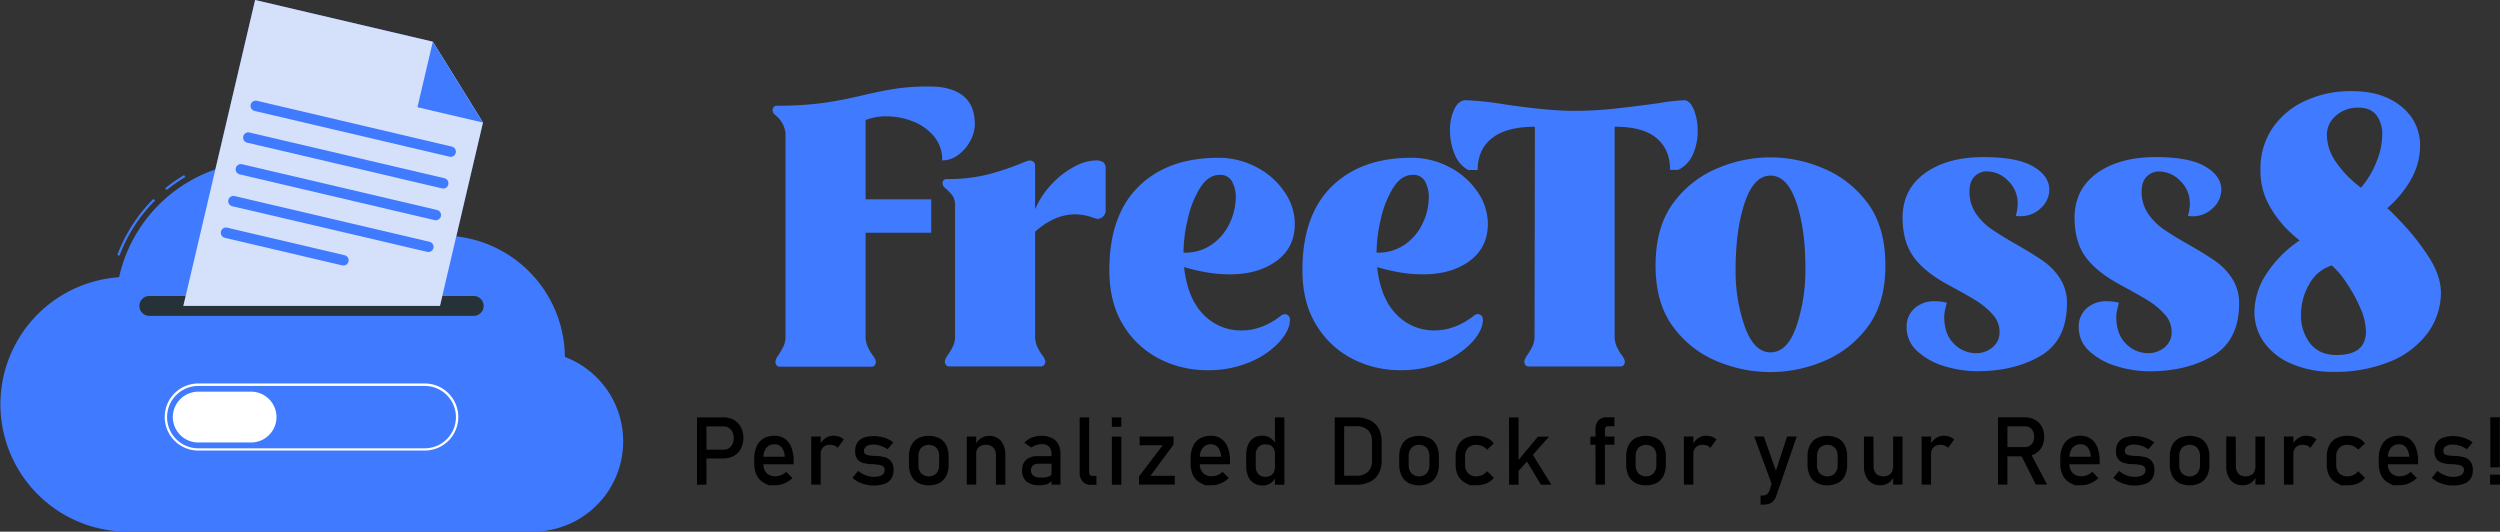 <svg id="Cloud" xmlns="http://www.w3.org/2000/svg" viewBox="0 0 1006.39 214.03"><rect x="0" y="0" width="1006.39" height="214.03" fill="#333333" stroke="none"/><defs><style>.cls-1{fill:#407bff;}.cls-2{fill:#263238;}.cls-3{fill:#fff;}.cls-4{fill:#fafafa;opacity:0.8;}</style></defs><title>logoh</title><path class="cls-1" d="M127.81,214.46l-.59-.72a63.56,63.56,0,0,1,7.6-5.28l.47.8A59.75,59.75,0,0,0,127.81,214.46Z" transform="translate(-60.7 -137.98)"/><path class="cls-1" d="M108.81,240.91l-.87-.32a63.58,63.58,0,0,1,14.5-22.54l.66.66A62.52,62.52,0,0,0,108.81,240.91Z" transform="translate(-60.7 -137.98)"/><path class="cls-1" d="M288.1,281.7a49.29,49.29,0,0,0-67.75-45.3,59.58,59.58,0,0,0-111.71,13.18A51.27,51.27,0,0,0,112,352H275.15a36.35,36.35,0,0,0,13-70.32Z" transform="translate(-60.7 -137.98)"/><path class="cls-2" d="M251.39,265.13H120.81a4,4,0,0,1-4-4h0a4,4,0,0,1,4-4H251.39a4,4,0,0,1,4,4h0A4,4,0,0,1,251.39,265.13Z" transform="translate(-60.7 -137.98)"/><path class="cls-3" d="M231.69,319.35H140.51a13.48,13.48,0,0,1,0-27h91.18a13.48,13.48,0,1,1,0,27Zm-91.18-26a12.55,12.55,0,1,0,0,25.1h91.18a12.55,12.55,0,1,0,0-25.1Z" transform="translate(-60.7 -137.98)"/><path class="cls-3" d="M161.81,316.11h-21.3a10.26,10.26,0,0,1-10.24-10.23h0a10.27,10.27,0,0,1,10.24-10.24h21.3A10.26,10.26,0,0,1,172,305.88h0A10.26,10.26,0,0,1,161.81,316.11Z" transform="translate(-60.7 -137.98)"/><polygon class="cls-1" points="194.42 49.35 177.11 123.13 73.81 123.13 102.7 0 174.23 16.78 194.42 49.35"/><polygon class="cls-4" points="194.42 49.35 177.11 123.13 73.81 123.13 102.7 0 174.23 16.78 194.42 49.35"/><path class="cls-1" d="M241.65,201.05l-78.46-18.41a2.1,2.1,0,0,1-1.57-2.52h0a2.11,2.11,0,0,1,2.53-1.57L242.61,197a2.11,2.11,0,0,1,1.56,2.52h0A2.1,2.1,0,0,1,241.65,201.05Z" transform="translate(-60.7 -137.98)"/><path class="cls-1" d="M238.65,213.82l-78.46-18.41a2.11,2.11,0,0,1-1.57-2.53h0a2.12,2.12,0,0,1,2.53-1.56l78.46,18.41a2.1,2.1,0,0,1,1.56,2.52h0A2.1,2.1,0,0,1,238.65,213.82Z" transform="translate(-60.7 -137.98)"/><path class="cls-1" d="M235.65,226.59l-78.46-18.41a2.11,2.11,0,0,1-1.56-2.53h0a2.1,2.1,0,0,1,2.52-1.56l78.46,18.41a2.1,2.1,0,0,1,1.57,2.52h0A2.11,2.11,0,0,1,235.65,226.59Z" transform="translate(-60.7 -137.98)"/><path class="cls-1" d="M232.66,239.36,154.2,221a2.11,2.11,0,0,1-1.57-2.53h0a2.11,2.11,0,0,1,2.53-1.56l78.46,18.41a2.1,2.1,0,0,1,1.56,2.52h0A2.1,2.1,0,0,1,232.66,239.36Z" transform="translate(-60.7 -137.98)"/><path class="cls-1" d="M198.47,244.81,151.2,233.72a2.11,2.11,0,0,1-1.56-2.53h0a2.1,2.1,0,0,1,2.52-1.56l47.27,11.09a2.1,2.1,0,0,1,1.56,2.52h0A2.1,2.1,0,0,1,198.47,244.81Z" transform="translate(-60.7 -137.98)"/><polygon class="cls-1" points="194.42 49.35 168.04 43.16 174.23 16.78 194.42 49.35"/><path class="cls-1" d="M448.39,176.54q4.73,3.74,4.73,11.52a14.09,14.09,0,0,1-1.83,6.64,16.31,16.31,0,0,1-4.89,5.65,10.72,10.72,0,0,1-6.41,2.22,14.59,14.59,0,0,0-3.36-9.77,20.66,20.66,0,0,0-8.55-6,29.74,29.74,0,0,0-10.69-2,22.11,22.11,0,0,0-8.24,1.52v31.91h26.41v13.44H409.15v41.68a10,10,0,0,0,.76,4A20.51,20.51,0,0,0,412,281a5.79,5.79,0,0,1,1.3,2.6,2.2,2.2,0,0,1-.46,1.37,1.43,1.43,0,0,1-1.22.61h-37.1a1.45,1.45,0,0,1-1.22-.61,2.26,2.26,0,0,1-.46-1.37A6,6,0,0,1,374,281a33.44,33.44,0,0,0,2.06-3.51,9.14,9.14,0,0,0,.84-4.12v-82a11,11,0,0,0-4.43-7.33,2.31,2.31,0,0,1-.76-1.68,1.93,1.93,0,0,1,.45-1.29,1.53,1.53,0,0,1,1.23-.54,135,135,0,0,0,18.39-1.07q7.71-1.06,16.57-3.2,7.78-1.83,13.51-2.67A90.73,90.73,0,0,1,435,172.8Q443.65,172.8,448.39,176.54Z" transform="translate(-60.7 -137.98)"/><path class="cls-1" d="M504.88,203.33a3.44,3.44,0,0,1,.91,2.75v16.49a3.45,3.45,0,0,1-1,2.52,3.23,3.23,0,0,1-2.37,1l-1.22-.31a21.4,21.4,0,0,0-7.63-1.52q-8.4,0-16.19,7v42a10.05,10.05,0,0,0,.77,4.05,19.89,19.89,0,0,0,2.06,3.59,5.93,5.93,0,0,1,1.3,2.59,2.29,2.29,0,0,1-.46,1.38,1.47,1.47,0,0,1-1.22.61h-37.1a1.46,1.46,0,0,1-1.22-.61,2.23,2.23,0,0,1-.46-1.38,5.94,5.94,0,0,1,1.22-2.59,33.44,33.44,0,0,0,2.06-3.51,9.18,9.18,0,0,0,.84-4.13V221.19a7.73,7.73,0,0,0-.92-4.35,20.29,20.29,0,0,0-3.2-3.28,2.32,2.32,0,0,1-.92-1.83,1.66,1.66,0,0,1,.46-1.22,1.64,1.64,0,0,1,1.22-.46,65.65,65.65,0,0,0,16.87-1.91,107.84,107.84,0,0,0,13.36-4.5,20.71,20.71,0,0,1,3.05-1.07,2.6,2.6,0,0,1,1.61.53,1.73,1.73,0,0,1,.68,1.45v17.71a34.87,34.87,0,0,1,7.26-10.76,34.11,34.11,0,0,1,9.08-6.72,18.9,18.9,0,0,1,7.94-2.21A5.12,5.12,0,0,1,504.88,203.33Z" transform="translate(-60.7 -137.98)"/><path class="cls-1" d="M527.7,282.57A36.2,36.2,0,0,1,513,269.06q-5.73-9.09-5.72-22.37,0-22,11.75-33.59t32.06-11.6a32.5,32.5,0,0,1,15.35,3.74,30.59,30.59,0,0,1,11.29,9.92,22.62,22.62,0,0,1,4.2,12.9q0,9.62-7.4,15t-18.7,5.35a54.56,54.56,0,0,1-10.54-1,79.23,79.23,0,0,1-7.94-1.91q1.38,12.51,7.71,19A20.84,20.84,0,0,0,560.6,271q8.24,0,16-6.1a2.59,2.59,0,0,1,1.22-.46,2.07,2.07,0,0,1,1.53.61,2.31,2.31,0,0,1,.61,1.68q0,4.13-4.2,8.85a33.73,33.73,0,0,1-11.76,8.1A42.79,42.79,0,0,1,546.55,287,41.9,41.9,0,0,1,527.7,282.57Zm20.76-46.11a21.21,21.21,0,0,0,7.25-8.63,24.35,24.35,0,0,0,2.45-10.3,12.8,12.8,0,0,0-1.53-6.57,5.25,5.25,0,0,0-4.89-2.59q-4.57,0-7.86,5.11a40.26,40.26,0,0,0-5,12.52,59.56,59.56,0,0,0-1.75,13.67A18.57,18.57,0,0,0,548.46,236.46Z" transform="translate(-60.7 -137.98)"/><path class="cls-1" d="M605.41,282.57a36.2,36.2,0,0,1-14.66-13.51Q585,260,585,246.69q0-22,11.75-33.59t32.06-11.6a32.5,32.5,0,0,1,15.35,3.74,30.59,30.59,0,0,1,11.29,9.92,22.62,22.62,0,0,1,4.2,12.9q0,9.62-7.4,15t-18.7,5.35a54.56,54.56,0,0,1-10.54-1,79.92,79.92,0,0,1-7.94-1.91q1.38,12.51,7.71,19a20.84,20.84,0,0,0,15.5,6.48q8.24,0,16-6.1a2.59,2.59,0,0,1,1.22-.46,2.07,2.07,0,0,1,1.53.61,2.31,2.31,0,0,1,.61,1.68q0,4.13-4.2,8.85a33.73,33.73,0,0,1-11.76,8.1A42.79,42.79,0,0,1,624.26,287,41.9,41.9,0,0,1,605.41,282.57Zm20.76-46.11a21.21,21.21,0,0,0,7.25-8.63,24.35,24.35,0,0,0,2.45-10.3,12.8,12.8,0,0,0-1.53-6.57,5.25,5.25,0,0,0-4.89-2.59q-4.58,0-7.86,5.11a40.26,40.26,0,0,0-5,12.52,59.56,59.56,0,0,0-1.75,13.67A18.57,18.57,0,0,0,626.17,236.46Z" transform="translate(-60.7 -137.98)"/><path class="cls-1" d="M742.51,182a22.16,22.16,0,0,1,1.6,8.78,22.57,22.57,0,0,1-1.91,9.31,12.36,12.36,0,0,1-5.88,6.26H733q0-8.24-5.5-12.82T710.68,189v84.27a10.06,10.06,0,0,0,.76,4.05,19.89,19.89,0,0,0,2.06,3.59,5.93,5.93,0,0,1,1.3,2.59,2.23,2.23,0,0,1-.46,1.38,1.47,1.47,0,0,1-1.22.61H676a1.46,1.46,0,0,1-1.22-.61,2.23,2.23,0,0,1-.46-1.38,6.07,6.07,0,0,1,1.22-2.59,33.44,33.44,0,0,0,2.06-3.51,9.18,9.18,0,0,0,.84-4.13l.15-84.27q-11.45,0-17.25,4.58t-5.8,12.82h-3.82a12.12,12.12,0,0,1-5.42-6.33,24.25,24.25,0,0,1-1.9-9.54,19.48,19.48,0,0,1,1.75-8.63q1.76-3.58,4.66-3.59A130.82,130.82,0,0,1,666.4,180q17.55,2.59,27.63,2.6a153,153,0,0,0,16.26-.84q7.86-.84,17.94-2.22a81.07,81.07,0,0,1,10.38-1.22Q740.91,178.29,742.51,182Z" transform="translate(-60.7 -137.98)"/><path class="cls-1" d="M752.89,283.79a41.32,41.32,0,0,1-18.17-13.59q-7.56-9.61-7.56-25.34,0-16,7.56-25.73a41.67,41.67,0,0,1,18.17-13.74,53.7,53.7,0,0,1,40.92,0,42.21,42.21,0,0,1,18.24,13.74q7.63,9.7,7.63,25.73,0,15.72-7.63,25.34a41.85,41.85,0,0,1-18.24,13.59,54.71,54.71,0,0,1-40.92,0Zm30.92-14.28a71.27,71.27,0,0,0,3.66-23.89q0-15.42-3.66-26.18t-10.39-10.77q-6.72,0-10.38,10.92t-3.66,26.79a67.11,67.11,0,0,0,3.74,23.21q3.74,10.23,10.3,10.23Q780.14,279.82,783.81,269.51Z" transform="translate(-60.7 -137.98)"/><path class="cls-1" d="M843.73,285.47a27.91,27.91,0,0,1-11.07-6,12.82,12.82,0,0,1-4.43-9.85,9.72,9.72,0,0,1,3.13-7.48,11.78,11.78,0,0,1,8.32-2.9,18.1,18.1,0,0,1,4.73.61c-.1.41-.3,1.22-.61,2.44a13.67,13.67,0,0,0-.45,3.21q0,7,3.89,10.84a12.4,12.4,0,0,0,8.93,3.81,10,10,0,0,0,6.64-2.36,7.69,7.69,0,0,0,2.82-6.19,10.3,10.3,0,0,0-2.82-7.09,30.21,30.21,0,0,0-6.34-5.35q-3.51-2.2-11.45-6.49-9.62-5.19-14-11.29t-4.43-15.73q0-11.44,9-17.94t23.66-6.49q13.59,0,20,3.82t6.41,9.31a10,10,0,0,1-3.43,7.41A11.41,11.41,0,0,1,874,225a8.3,8.3,0,0,1-1.83-.15,18.1,18.1,0,0,0,.76-4.74,12.48,12.48,0,0,0-3.89-9.39,11.9,11.9,0,0,0-8.32-3.74,6.85,6.85,0,0,0-5.19,2.07q-2,2.06-2,6a15.32,15.32,0,0,0,2.52,8.77,23.89,23.89,0,0,0,6.26,6.34q3.75,2.6,10.16,6.26,6.71,3.82,10.76,6.64a25.27,25.27,0,0,1,6.79,7.1,18,18,0,0,1,2.75,9.92q0,14.82-10.53,21.07t-25.5,6.26A45.45,45.45,0,0,1,843.73,285.47Z" transform="translate(-60.7 -137.98)"/><path class="cls-1" d="M913,285.47a27.91,27.91,0,0,1-11.07-6,12.85,12.85,0,0,1-4.42-9.85,9.75,9.75,0,0,1,3.12-7.48,11.78,11.78,0,0,1,8.33-2.9,18.21,18.21,0,0,1,4.73.61c-.1.41-.31,1.22-.61,2.44a13.23,13.23,0,0,0-.46,3.21q0,7,3.89,10.84a12.43,12.43,0,0,0,8.93,3.81,10,10,0,0,0,6.65-2.36,7.69,7.69,0,0,0,2.82-6.19,10.3,10.3,0,0,0-2.82-7.09,30.47,30.47,0,0,0-6.34-5.35q-3.51-2.2-11.45-6.49-9.62-5.19-14.05-11.29t-4.42-15.73q0-11.44,9-17.94t23.67-6.49q13.59,0,20,3.82t6.41,9.31a10,10,0,0,1-3.44,7.41,11.4,11.4,0,0,1-8.16,3.28,8.34,8.34,0,0,1-1.84-.15,18.16,18.16,0,0,0,.77-4.74,12.49,12.49,0,0,0-3.9-9.39,11.87,11.87,0,0,0-8.32-3.74,6.87,6.87,0,0,0-5.19,2.07q-2,2.06-2,6a15.32,15.32,0,0,0,2.52,8.77,23.74,23.74,0,0,0,6.26,6.34q3.74,2.6,10.15,6.26,6.72,3.82,10.76,6.64a25.17,25.17,0,0,1,6.8,7.1,18,18,0,0,1,2.75,9.92q0,14.82-10.54,21.07t-25.49,6.26A45.57,45.57,0,0,1,913,285.47Z" transform="translate(-60.7 -137.98)"/><path class="cls-1" d="M983.12,284.4a25.69,25.69,0,0,1-11.07-8.7,20.92,20.92,0,0,1-3.82-12.22,28.48,28.48,0,0,1,4.66-15,47.53,47.53,0,0,1,13.66-13.81c0,.3-1.45-.89-4.35-3.59a43.32,43.32,0,0,1-7.94-10.31,28.33,28.33,0,0,1-3.59-14.35,29,29,0,0,1,5-17.1,32,32,0,0,1,13.36-10.91,43.32,43.32,0,0,1,17.94-3.74c1.83,0,3.21.05,4.12.15q10.38.76,17.1,6.72a19.65,19.65,0,0,1,6.72,15.42,27.27,27.27,0,0,1-3.28,12.59,43.52,43.52,0,0,1-10,12.29q0-.45,5.95,5.81a94,94,0,0,1,10.84,13.81q4.89,7.56,4.89,14.43a27.53,27.53,0,0,1-5.65,16.56,35.38,35.38,0,0,1-15.19,11.23,58.4,58.4,0,0,1-22.22,4A42.16,42.16,0,0,1,983.12,284.4Zm30-13a24.58,24.58,0,0,0-2.37-9.69,60.06,60.06,0,0,0-5.65-10.16,33.77,33.77,0,0,0-5.72-6.71,15.38,15.38,0,0,0-9,7.4A24.17,24.17,0,0,0,987,264.7a18,18,0,0,0,3.67,11.53q3.66,4.66,10.68,4.66Q1013.12,280.89,1013.12,271.42Zm4.2-68.17a29.45,29.45,0,0,0,2.36-10.91,12.59,12.59,0,0,0-2.36-8q-2.37-3-7.1-3a13.14,13.14,0,0,0-9.24,3.28,10.15,10.15,0,0,0-3.59,7.71,19.63,19.63,0,0,0,4.12,11.52,42.59,42.59,0,0,0,9.62,9.7A36.45,36.45,0,0,0,1017.32,203.25Z" transform="translate(-60.7 -137.98)"/><path d="M341.28,306h3.8v27.1h-3.8Zm2,13h8.66a4,4,0,0,0,2.16-.58,3.75,3.75,0,0,0,1.45-1.64,5.57,5.57,0,0,0,.51-2.44,5.63,5.63,0,0,0-.51-2.46,3.83,3.83,0,0,0-1.45-1.65,4,4,0,0,0-2.16-.59h-8.66V306h8.53a8.57,8.57,0,0,1,4.27,1,7.18,7.18,0,0,1,2.86,2.92,9.81,9.81,0,0,1,0,8.71,7.13,7.13,0,0,1-2.86,2.9,8.67,8.67,0,0,1-4.27,1h-8.53Z" transform="translate(-60.7 -137.98)"/><path d="M370.14,333.34l-1.9-1a6.69,6.69,0,0,1-2.9-3,10.11,10.11,0,0,1-1-4.7v-2.18a11.39,11.39,0,0,1,1-4.9,6.86,6.86,0,0,1,2.79-3.1,8.65,8.65,0,0,1,4.39-1.06,7,7,0,0,1,4.14,1.21,7.49,7.49,0,0,1,2.62,3.51,15,15,0,0,1,.9,5.49v1.27h-13v-3.05h9.43a6.55,6.55,0,0,0-1.22-3.69,3.46,3.46,0,0,0-2.83-1.31,4.09,4.09,0,0,0-3.34,1.42,6.06,6.06,0,0,0-1.18,4v2.46a5,5,0,0,0,1.26,3.69,4.84,4.84,0,0,0,3.6,1.29,6,6,0,0,0,2.29-.47,6.47,6.47,0,0,0,2-1.3l2.5,2.5a10.5,10.5,0,0,1-3.22,2.13,9.27,9.27,0,0,1-3.6.76Z" transform="translate(-60.7 -137.98)"/><path d="M387.27,313.71h3.8v19.35h-3.8Zm9.38,3.65a4.64,4.64,0,0,0-1.78-.31,3.46,3.46,0,0,0-3.8,3.76l-.39-3.73a7.2,7.2,0,0,1,2.31-2.69,5.48,5.48,0,0,1,3.13-1,7.24,7.24,0,0,1,2.4.38,5.54,5.54,0,0,1,1.87,1.13l-2.48,3.36A3.29,3.29,0,0,0,396.65,317.36Z" transform="translate(-60.7 -137.98)"/><path d="M410.59,333.34l-1.5-.34a11.39,11.39,0,0,1-2.8-1,10.94,10.94,0,0,1-2.41-1.67l2.26-2.78a12.6,12.6,0,0,0,3.11,1.79,8.39,8.39,0,0,0,3.06.59,6.59,6.59,0,0,0,3.38-.69,2.32,2.32,0,0,0,1.13-2.1,1.65,1.65,0,0,0-.62-1.4,3.41,3.41,0,0,0-1.53-.62c-.6-.11-1.46-.2-2.57-.29h-.31l-.32,0h-.3a15,15,0,0,1-3.19-.55,4.25,4.25,0,0,1-2.17-1.5,5,5,0,0,1-.86-3.15,6.5,6.5,0,0,1,.83-3.41,5.21,5.21,0,0,1,2.5-2,11.1,11.1,0,0,1,4.16-.68,14.21,14.21,0,0,1,2.88.28,12.68,12.68,0,0,1,5,2.22l-2.29,2.78a12.56,12.56,0,0,0-2.86-1.4,8.78,8.78,0,0,0-2.75-.47,5.22,5.22,0,0,0-2.91.66,2.26,2.26,0,0,0-1,2,1.33,1.33,0,0,0,.55,1.17,3.16,3.16,0,0,0,1.39.52c.56.09,1.35.17,2.38.23l.24,0a1.1,1.1,0,0,1,.25,0h.22a16.89,16.89,0,0,1,3.46.54,4.74,4.74,0,0,1,2.4,1.63,5.51,5.51,0,0,1,1,3.5,6.2,6.2,0,0,1-.89,3.46,5.42,5.42,0,0,1-2.69,2.06,12.75,12.75,0,0,1-4.52.69Z" transform="translate(-60.7 -137.98)"/><path d="M430.28,332.35a6.56,6.56,0,0,1-2.73-2.88,10.11,10.11,0,0,1-.94-4.56v-3.15a9.9,9.9,0,0,1,.94-4.5,6.49,6.49,0,0,1,2.73-2.85,9.95,9.95,0,0,1,8.61,0,6.49,6.49,0,0,1,2.73,2.85,9.9,9.9,0,0,1,.94,4.5V325a10,10,0,0,1-.94,4.52,6.57,6.57,0,0,1-2.73,2.86,9.86,9.86,0,0,1-8.61,0Zm7.39-3.88a5.13,5.13,0,0,0,1.09-3.5v-3.21a5.06,5.06,0,0,0-1.09-3.48,4.48,4.48,0,0,0-6.17,0,5.06,5.06,0,0,0-1.09,3.48V325a5.13,5.13,0,0,0,1.09,3.5,4.43,4.43,0,0,0,6.17,0Z" transform="translate(-60.7 -137.98)"/><path d="M449.88,313.71h3.8v19.35h-3.8Zm11.74,7.62a4.4,4.4,0,0,0-1.07-3.16,3.88,3.88,0,0,0-3-1.12,4,4,0,0,0-2.88,1,3.73,3.73,0,0,0-1,2.78l-.39-3.73a7,7,0,0,1,2.33-2.7,5.74,5.74,0,0,1,3.2-.95,6,6,0,0,1,4.87,2.06,8.83,8.83,0,0,1,1.73,5.83v11.74h-3.8Z" transform="translate(-60.7 -137.98)"/><path d="M473.94,331.85a5.52,5.52,0,0,1-1.77-4.5,5.45,5.45,0,0,1,1.62-4.3,7.23,7.23,0,0,1,4.91-1.44h5.49l.26,3.06h-5.74a3.24,3.24,0,0,0-2.22.66,2.59,2.59,0,0,0-.74,2,2.5,2.5,0,0,0,1,2.18,5,5,0,0,0,3,.71,8.57,8.57,0,0,0,3.25-.46,1.54,1.54,0,0,0,1.08-1.46l.39,2.72a4.49,4.49,0,0,1-1.24,1.29,5.32,5.32,0,0,1-1.71.75,8.52,8.52,0,0,1-2.18.26A8.19,8.19,0,0,1,473.94,331.85ZM484,320.79a4.07,4.07,0,0,0-1-3,3.83,3.83,0,0,0-2.88-1,7.26,7.26,0,0,0-2.26.35,6.87,6.87,0,0,0-2,1l-2.78-1.9a7.22,7.22,0,0,1,2.9-2.06,10.48,10.48,0,0,1,4-.74,9.18,9.18,0,0,1,4.12.85,6,6,0,0,1,2.61,2.46,8,8,0,0,1,.89,3.89v12.43H484Z" transform="translate(-60.7 -137.98)"/><path d="M499.13,328.06a1.67,1.67,0,0,0,.31,1.09,1,1,0,0,0,.86.38h1.79v3.62h-2.23a4.24,4.24,0,0,1-3.35-1.34,5.55,5.55,0,0,1-1.18-3.79V306h3.8Z" transform="translate(-60.7 -137.98)"/><path d="M508.29,306h3.8v3.8h-3.8Zm0,7.75h3.8v19.35h-3.8Z" transform="translate(-60.7 -137.98)"/><path d="M533.12,316.92l-9.3,12.61h9.8v3.53H519.21v-3.28l9.55-12.55h-9.28v-3.52h13.64Z" transform="translate(-60.7 -137.98)"/><path d="M545.8,333.34l-1.9-1a6.69,6.69,0,0,1-2.9-3,10.11,10.11,0,0,1-1-4.7v-2.18a11.39,11.39,0,0,1,1-4.9,6.86,6.86,0,0,1,2.79-3.1,8.69,8.69,0,0,1,4.4-1.06,7,7,0,0,1,4.13,1.21,7.49,7.49,0,0,1,2.62,3.51,15,15,0,0,1,.91,5.49v1.27h-13v-3.05h9.43a6.55,6.55,0,0,0-1.22-3.69,3.44,3.44,0,0,0-2.82-1.31,4.11,4.11,0,0,0-3.35,1.42,6.06,6.06,0,0,0-1.18,4v2.46a5,5,0,0,0,1.27,3.69,4.8,4.8,0,0,0,3.59,1.29,6,6,0,0,0,2.29-.47,6.63,6.63,0,0,0,2-1.3l2.49,2.5a10.38,10.38,0,0,1-3.22,2.13,9.24,9.24,0,0,1-3.6.76Z" transform="translate(-60.7 -137.98)"/><path d="M565.44,332.47a5.82,5.82,0,0,1-2.28-2.69,10.34,10.34,0,0,1-.79-4.25v-4.27a10.72,10.72,0,0,1,.77-4.27,5.78,5.78,0,0,1,2.22-2.69,6.44,6.44,0,0,1,3.52-.92,5.76,5.76,0,0,1,3.14.89,6.61,6.61,0,0,1,2.3,2.52l-.39,3.95a4.59,4.59,0,0,0-.45-2.11,3.07,3.07,0,0,0-1.29-1.33,4.26,4.26,0,0,0-2.06-.46,3.66,3.66,0,0,0-2.92,1.18,4.82,4.82,0,0,0-1,3.3v4.21a4.7,4.7,0,0,0,1,3.25,3.74,3.74,0,0,0,2.92,1.14,4.15,4.15,0,0,0,2.06-.47,3.17,3.17,0,0,0,1.29-1.37,4.73,4.73,0,0,0,.45-2.14l.26,4.08a5.52,5.52,0,0,1-1.89,2.4,5.3,5.3,0,0,1-3.24,1A6.83,6.83,0,0,1,565.44,332.47ZM573.93,306h3.8v27.1h-3.8Z" transform="translate(-60.7 -137.98)"/><path d="M598,306h3.8v27.1H598Zm2.57,23.48h6.13a6.55,6.55,0,0,0,4.65-1.55A5.76,5.76,0,0,0,613,323.5v-8a5.75,5.75,0,0,0-1.65-4.39,6.5,6.5,0,0,0-4.65-1.56h-6.13V306h6a12.49,12.49,0,0,1,5.57,1.14,7.84,7.84,0,0,1,3.52,3.31,10.68,10.68,0,0,1,1.22,5.26v7.68a10.61,10.61,0,0,1-1.22,5.25,7.84,7.84,0,0,1-3.53,3.32,12.54,12.54,0,0,1-5.58,1.14h-6Z" transform="translate(-60.7 -137.98)"/><path d="M627.64,332.35a6.56,6.56,0,0,1-2.73-2.88,10.24,10.24,0,0,1-.94-4.56v-3.15a10,10,0,0,1,.94-4.5,6.49,6.49,0,0,1,2.73-2.85,9.95,9.95,0,0,1,8.61,0,6.38,6.38,0,0,1,2.73,2.85,9.9,9.9,0,0,1,.94,4.5V325a10,10,0,0,1-.94,4.52,6.46,6.46,0,0,1-2.73,2.86,9.86,9.86,0,0,1-8.61,0Zm7.39-3.88a5.13,5.13,0,0,0,1.09-3.5v-3.21a5.06,5.06,0,0,0-1.09-3.48,4.48,4.48,0,0,0-6.17,0,5.11,5.11,0,0,0-1.09,3.48V325a5.18,5.18,0,0,0,1.09,3.5,4.43,4.43,0,0,0,6.17,0Z" transform="translate(-60.7 -137.98)"/><path d="M652.4,333.34l-1.87-1a6.71,6.71,0,0,1-2.86-2.87,9.68,9.68,0,0,1-1-4.55v-3.19a9.45,9.45,0,0,1,1-4.49,6.65,6.65,0,0,1,2.86-2.84,9.67,9.67,0,0,1,4.52-1,10.89,10.89,0,0,1,2.84.36,8.52,8.52,0,0,1,2.39,1.06,6.46,6.46,0,0,1,1.77,1.68L659.32,319a5.71,5.71,0,0,0-1.92-1.44,5.57,5.57,0,0,0-2.3-.5,4.58,4.58,0,0,0-3.41,1.23,4.7,4.7,0,0,0-1.21,3.46v3.19a4.9,4.9,0,0,0,1.2,3.54,4.53,4.53,0,0,0,3.42,1.25,5.16,5.16,0,0,0,2.31-.54,5.62,5.62,0,0,0,1.91-1.53l2.73,2.65a7,7,0,0,1-1.78,1.65,8.37,8.37,0,0,1-2.4,1,10.79,10.79,0,0,1-2.82.36Z" transform="translate(-60.7 -137.98)"/><path d="M668.16,306H672v27.1h-3.8Zm1.64,19.75,10-12h4.47l-14.67,16.51Zm4.49-3.82,2.44-2.53,8.44,13.7H681Z" transform="translate(-60.7 -137.98)"/><path d="M700.92,313.71h9.67V317h-9.67Zm2.05-2.63a5.47,5.47,0,0,1,1.18-3.84,4.7,4.7,0,0,1,3.64-1.28h2.8v3.61h-2.72a.93.93,0,0,0-.82.41,1.85,1.85,0,0,0-.28,1.07v22H703Z" transform="translate(-60.7 -137.98)"/><path d="M719,332.35a6.56,6.56,0,0,1-2.73-2.88,10.24,10.24,0,0,1-.94-4.56v-3.15a10,10,0,0,1,.94-4.5,6.49,6.49,0,0,1,2.73-2.85,9.95,9.95,0,0,1,8.61,0,6.38,6.38,0,0,1,2.73,2.85,9.9,9.9,0,0,1,.94,4.5V325a10,10,0,0,1-.94,4.52,6.46,6.46,0,0,1-2.73,2.86,9.86,9.86,0,0,1-8.61,0Zm7.39-3.88a5.13,5.13,0,0,0,1.09-3.5v-3.21a5.06,5.06,0,0,0-1.09-3.48,4.48,4.48,0,0,0-6.17,0,5.11,5.11,0,0,0-1.09,3.48V325a5.18,5.18,0,0,0,1.09,3.5,4.43,4.43,0,0,0,6.17,0Z" transform="translate(-60.7 -137.98)"/><path d="M738.56,313.71h3.8v19.35h-3.8Zm9.37,3.65a4.62,4.62,0,0,0-1.77-.31,3.8,3.8,0,0,0-2.8,1,3.74,3.74,0,0,0-1,2.77l-.39-3.73a7,7,0,0,1,2.31-2.69,5.45,5.45,0,0,1,3.13-1,7.18,7.18,0,0,1,2.39.38,5.59,5.59,0,0,1,1.88,1.13l-2.48,3.36A3.33,3.33,0,0,0,747.93,317.36Z" transform="translate(-60.7 -137.98)"/><path d="M766.86,313.71h3.88l5.94,16.81-2.1,4.12Zm17.13,0-8.24,23.87a5.66,5.66,0,0,1-1.17,2.1,4.06,4.06,0,0,1-1.79,1.11,8.89,8.89,0,0,1-2.61.34h-.76v-3.66h.76a2.92,2.92,0,0,0,1.69-.43,3.4,3.4,0,0,0,1.09-1.47l7.15-21.86Z" transform="translate(-60.7 -137.98)"/><path d="M792,332.35a6.56,6.56,0,0,1-2.73-2.88,10.24,10.24,0,0,1-.94-4.56v-3.15a10,10,0,0,1,.94-4.5,6.49,6.49,0,0,1,2.73-2.85,9.95,9.95,0,0,1,8.61,0,6.38,6.38,0,0,1,2.73,2.85,9.9,9.9,0,0,1,.94,4.5V325a10,10,0,0,1-.94,4.52,6.46,6.46,0,0,1-2.73,2.86,9.86,9.86,0,0,1-8.61,0Zm7.39-3.88a5.13,5.13,0,0,0,1.09-3.5v-3.21a5.06,5.06,0,0,0-1.09-3.48,4.48,4.48,0,0,0-6.17,0,5.11,5.11,0,0,0-1.09,3.48V325a5.18,5.18,0,0,0,1.09,3.5,4.43,4.43,0,0,0,6.17,0Z" transform="translate(-60.7 -137.98)"/><path d="M814.92,325.47a4.42,4.42,0,0,0,1,3.14,3.79,3.79,0,0,0,2.92,1.11,4,4,0,0,0,2.88-1,3.69,3.69,0,0,0,1-2.81l.26,4a5.57,5.57,0,0,1-1.94,2.41,5.51,5.51,0,0,1-3.3,1,6.16,6.16,0,0,1-4.95-2.06,8.76,8.76,0,0,1-1.74-5.81V313.71h3.8Zm7.87-11.76h3.78v19.35h-3.78Z" transform="translate(-60.7 -137.98)"/><path d="M834.26,313.71h3.8v19.35h-3.8Zm9.37,3.65a4.62,4.62,0,0,0-1.77-.31,3.8,3.8,0,0,0-2.8,1,3.74,3.74,0,0,0-1,2.77l-.39-3.73a7,7,0,0,1,2.31-2.69,5.45,5.45,0,0,1,3.13-1,7.18,7.18,0,0,1,2.39.38,5.59,5.59,0,0,1,1.88,1.13l-2.48,3.36A3.33,3.33,0,0,0,843.63,317.36Z" transform="translate(-60.7 -137.98)"/><path d="M865,305.94h3.8v27.12H865Zm1.65,12h9.25a3.54,3.54,0,0,0,1.92-.52A3.4,3.4,0,0,0,879.1,316a5.54,5.54,0,0,0,0-4.42,3.38,3.38,0,0,0-1.28-1.48,3.55,3.55,0,0,0-1.93-.52h-9.25v-3.62h9.1a8.49,8.49,0,0,1,4.13,1,6.83,6.83,0,0,1,2.76,2.75,9.15,9.15,0,0,1,0,8.22,7,7,0,0,1-2.77,2.75,8.54,8.54,0,0,1-4.11,1h-9.1Zm7.38,2.78,3.79-.86,6.93,13.16h-4.51Z" transform="translate(-60.7 -137.98)"/><path d="M895.89,333.34l-1.9-1a6.75,6.75,0,0,1-2.9-3,10.23,10.23,0,0,1-1-4.7v-2.18a11.39,11.39,0,0,1,1-4.9,6.84,6.84,0,0,1,2.78-3.1,8.71,8.71,0,0,1,4.4-1.06,7.05,7.05,0,0,1,4.14,1.21,7.62,7.62,0,0,1,2.62,3.51,15,15,0,0,1,.9,5.49v1.27h-13v-3.05h9.43a6.47,6.47,0,0,0-1.22-3.69,3.44,3.44,0,0,0-2.82-1.31,4.08,4.08,0,0,0-3.34,1.42,6.06,6.06,0,0,0-1.19,4v2.46a5,5,0,0,0,1.27,3.69,4.8,4.8,0,0,0,3.6,1.29,6,6,0,0,0,2.29-.47,6.58,6.58,0,0,0,2-1.3l2.5,2.5a10.43,10.43,0,0,1-3.23,2.13,9.23,9.23,0,0,1-3.59.76Z" transform="translate(-60.7 -137.98)"/><path d="M918.15,333.34l-1.5-.34a11.39,11.39,0,0,1-2.8-1,10.94,10.94,0,0,1-2.41-1.67l2.26-2.78a12.6,12.6,0,0,0,3.11,1.79,8.39,8.39,0,0,0,3.06.59,6.59,6.59,0,0,0,3.38-.69,2.32,2.32,0,0,0,1.13-2.1,1.65,1.65,0,0,0-.62-1.4,3.41,3.41,0,0,0-1.53-.62c-.6-.11-1.46-.2-2.57-.29h-.31l-.32,0h-.3a14.88,14.88,0,0,1-3.19-.55,4.25,4.25,0,0,1-2.17-1.5,5,5,0,0,1-.86-3.15,6.41,6.41,0,0,1,.83-3.41,5.21,5.21,0,0,1,2.5-2,11.1,11.1,0,0,1,4.16-.68,14.21,14.21,0,0,1,2.88.28,12.68,12.68,0,0,1,5,2.22l-2.29,2.78a12.56,12.56,0,0,0-2.86-1.4,8.78,8.78,0,0,0-2.75-.47,5.22,5.22,0,0,0-2.91.66,2.26,2.26,0,0,0-1,2,1.33,1.33,0,0,0,.55,1.17,3.16,3.16,0,0,0,1.39.52c.56.09,1.35.17,2.38.23l.24,0a1.1,1.1,0,0,1,.25,0h.22a16.89,16.89,0,0,1,3.46.54,4.67,4.67,0,0,1,2.39,1.63,5.45,5.45,0,0,1,1,3.5,6.2,6.2,0,0,1-.89,3.46,5.42,5.42,0,0,1-2.69,2.06,12.75,12.75,0,0,1-4.52.69Z" transform="translate(-60.7 -137.98)"/><path d="M937.84,332.35a6.56,6.56,0,0,1-2.73-2.88,10.11,10.11,0,0,1-.94-4.56v-3.15a9.9,9.9,0,0,1,.94-4.5,6.49,6.49,0,0,1,2.73-2.85,9.95,9.95,0,0,1,8.61,0,6.49,6.49,0,0,1,2.73,2.85,9.9,9.9,0,0,1,.94,4.5V325a10,10,0,0,1-.94,4.52,6.57,6.57,0,0,1-2.73,2.86,9.86,9.86,0,0,1-8.61,0Zm7.39-3.88a5.13,5.13,0,0,0,1.09-3.5v-3.21a5.06,5.06,0,0,0-1.09-3.48,4.48,4.48,0,0,0-6.17,0,5.06,5.06,0,0,0-1.09,3.48V325a5.13,5.13,0,0,0,1.09,3.5,4.43,4.43,0,0,0,6.17,0Z" transform="translate(-60.7 -137.98)"/><path d="M960.77,325.47a4.42,4.42,0,0,0,1,3.14,3.77,3.77,0,0,0,2.91,1.11,4,4,0,0,0,2.89-1,3.73,3.73,0,0,0,1-2.81l.26,4a5.65,5.65,0,0,1-1.94,2.41,5.55,5.55,0,0,1-3.3,1,6.13,6.13,0,0,1-4.95-2.06,8.76,8.76,0,0,1-1.74-5.81V313.71h3.8Zm7.87-11.76h3.78v19.35h-3.78Z" transform="translate(-60.7 -137.98)"/><path d="M980.1,313.71h3.81v19.35H980.1Zm9.38,3.65a4.62,4.62,0,0,0-1.77-.31,3.82,3.82,0,0,0-2.81,1,3.77,3.77,0,0,0-1,2.77l-.4-3.73a7.14,7.14,0,0,1,2.32-2.69,5.43,5.43,0,0,1,3.13-1,7.18,7.18,0,0,1,2.39.38,5.45,5.45,0,0,1,1.87,1.13l-2.47,3.36A3.33,3.33,0,0,0,989.48,317.36Z" transform="translate(-60.7 -137.98)"/><path d="M1003.09,333.34l-1.87-1a6.71,6.71,0,0,1-2.86-2.87,9.68,9.68,0,0,1-1-4.55v-3.19a9.45,9.45,0,0,1,1-4.49,6.65,6.65,0,0,1,2.86-2.84,9.67,9.67,0,0,1,4.52-1,10.89,10.89,0,0,1,2.84.36,8.52,8.52,0,0,1,2.39,1.06,6.46,6.46,0,0,1,1.77,1.68L1010,319a5.71,5.71,0,0,0-1.92-1.44,5.57,5.57,0,0,0-2.3-.5,4.58,4.58,0,0,0-3.41,1.23,4.7,4.7,0,0,0-1.21,3.46v3.19a4.9,4.9,0,0,0,1.2,3.54,4.53,4.53,0,0,0,3.42,1.25,5.16,5.16,0,0,0,2.31-.54,5.62,5.62,0,0,0,1.91-1.53l2.73,2.65A7,7,0,0,1,1011,332a8.37,8.37,0,0,1-2.4,1,10.79,10.79,0,0,1-2.82.36Z" transform="translate(-60.7 -137.98)"/><path d="M1024.08,333.34l-1.9-1a6.8,6.8,0,0,1-2.9-3,10.23,10.23,0,0,1-1-4.7v-2.18a11.39,11.39,0,0,1,1-4.9,6.89,6.89,0,0,1,2.78-3.1,8.71,8.71,0,0,1,4.4-1.06,7,7,0,0,1,4.14,1.21,7.62,7.62,0,0,1,2.62,3.51,15,15,0,0,1,.9,5.49v1.27h-13v-3.05h9.43a6.55,6.55,0,0,0-1.23-3.69,3.44,3.44,0,0,0-2.82-1.31,4.08,4.08,0,0,0-3.34,1.42,6.06,6.06,0,0,0-1.19,4v2.46a5,5,0,0,0,1.27,3.69,4.8,4.8,0,0,0,3.6,1.29,6,6,0,0,0,2.29-.47,6.58,6.58,0,0,0,2-1.3l2.5,2.5a10.43,10.43,0,0,1-3.23,2.13,9.23,9.23,0,0,1-3.59.76Z" transform="translate(-60.7 -137.98)"/><path d="M1046.34,333.34l-1.5-.34a11.39,11.39,0,0,1-2.8-1,10.94,10.94,0,0,1-2.41-1.67l2.26-2.78a12.6,12.6,0,0,0,3.11,1.79,8.39,8.39,0,0,0,3.06.59,6.59,6.59,0,0,0,3.38-.69,2.32,2.32,0,0,0,1.13-2.1,1.65,1.65,0,0,0-.62-1.4,3.41,3.41,0,0,0-1.53-.62c-.6-.11-1.46-.2-2.57-.29h-.31l-.32,0h-.3a15,15,0,0,1-3.19-.55,4.25,4.25,0,0,1-2.17-1.5,5,5,0,0,1-.86-3.15,6.5,6.5,0,0,1,.83-3.41,5.21,5.21,0,0,1,2.5-2,11.1,11.1,0,0,1,4.16-.68,14.21,14.21,0,0,1,2.88.28,12.68,12.68,0,0,1,5,2.22l-2.29,2.78a12.56,12.56,0,0,0-2.86-1.4,8.78,8.78,0,0,0-2.75-.47,5.22,5.22,0,0,0-2.91.66,2.26,2.26,0,0,0-1,2,1.33,1.33,0,0,0,.55,1.17,3.16,3.16,0,0,0,1.39.52c.56.09,1.35.17,2.38.23l.24,0a1.1,1.1,0,0,1,.25,0h.22a16.89,16.89,0,0,1,3.46.54,4.74,4.74,0,0,1,2.4,1.63,5.51,5.51,0,0,1,1,3.5,6.2,6.2,0,0,1-.89,3.46,5.42,5.42,0,0,1-2.69,2.06,12.75,12.75,0,0,1-4.52.69Z" transform="translate(-60.7 -137.98)"/><path d="M1063.1,329.07h4v4h-4Zm.1-23.11h3.8V326.1h-3.8Z" transform="translate(-60.7 -137.98)"/></svg>